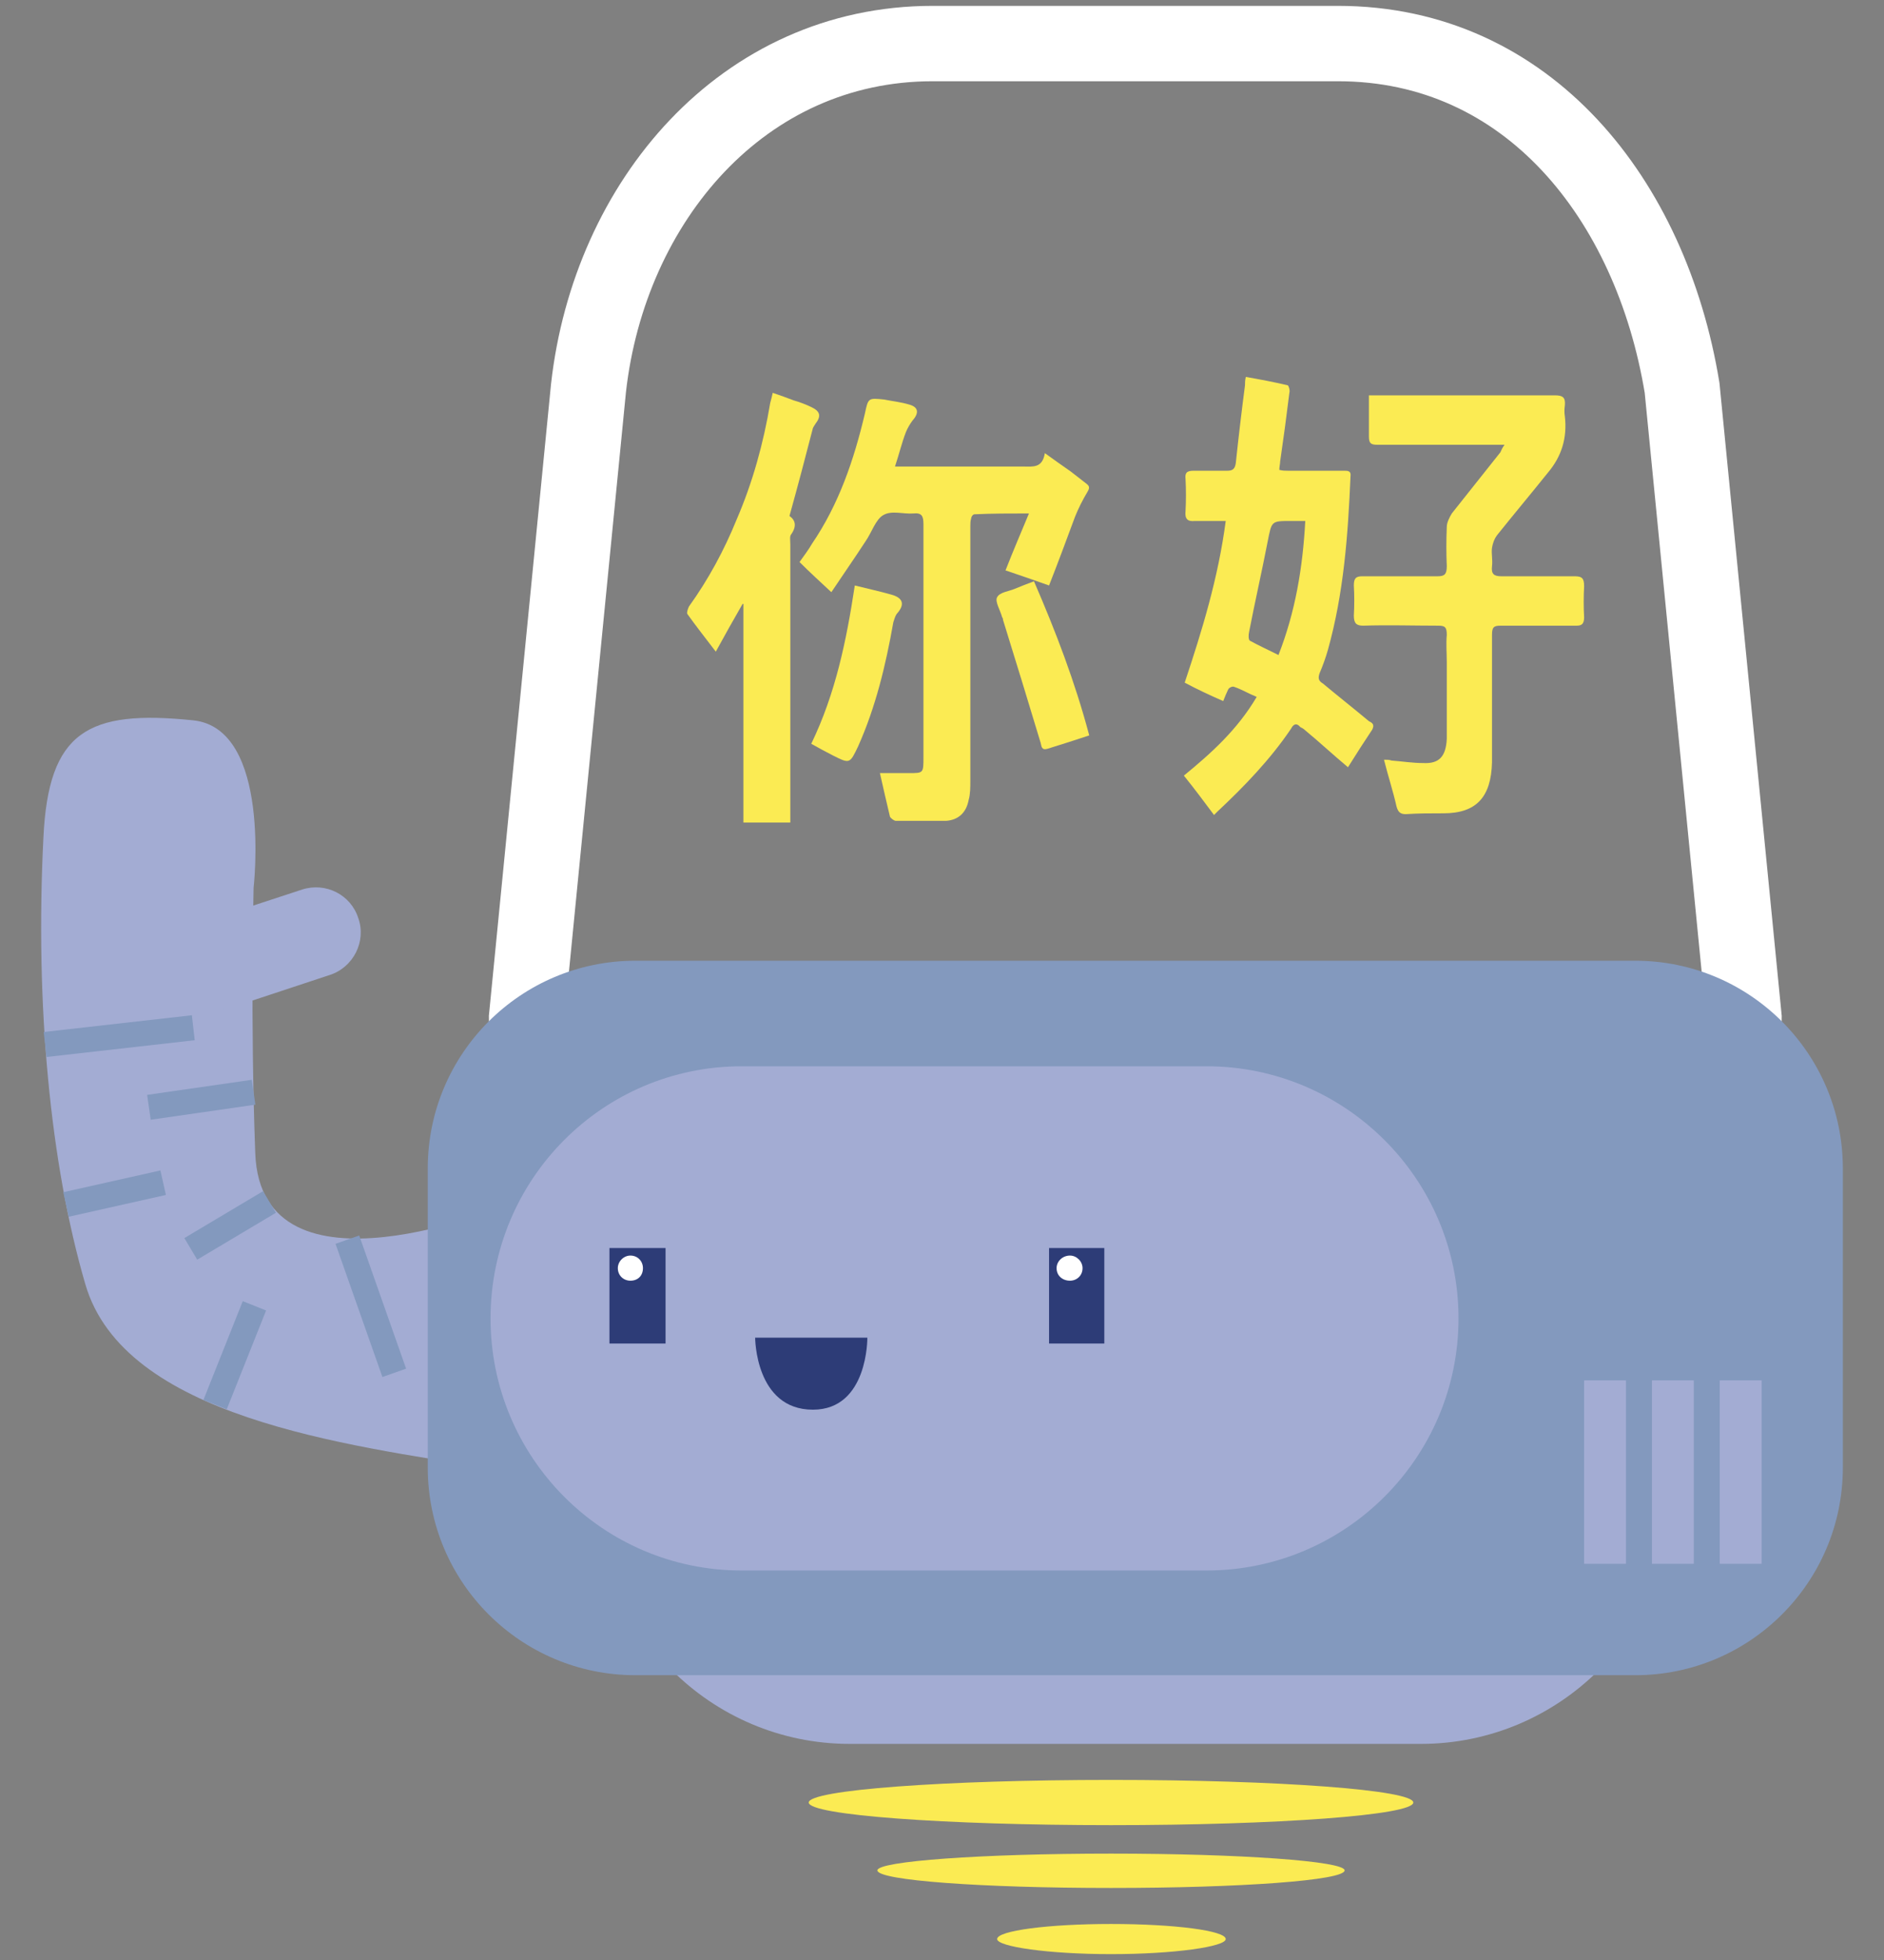 <?xml version="1.0" encoding="UTF-8" standalone="no"?>
<svg
   version="1.2"
   viewBox="0 0 225 234"
   width="225"
   height="234"
   id="svg908"
   sodipodi:docname="better-bot-4.svg.2023_10_13_14_00_58.3.svg"
   inkscape:version="1.2.2 (732a01da63, 2022-12-09)"
   xmlns:inkscape="http://www.inkscape.org/namespaces/inkscape"
   xmlns:sodipodi="http://sodipodi.sourceforge.net/DTD/sodipodi-0.dtd"
   xmlns="http://www.w3.org/2000/svg"
   xmlns:svg="http://www.w3.org/2000/svg">
  <rect x="0" y="0" width="225" height="234" fill="#808080" stroke="none"/>
  <defs
     id="defs912" />
  <sodipodi:namedview
     id="namedview910"
     pagecolor="#ffffff"
     bordercolor="#000000"
     borderopacity="0.25"
     inkscape:showpageshadow="2"
     inkscape:pageopacity="0.0"
     inkscape:pagecheckerboard="0"
     inkscape:deskcolor="#d1d1d1"
     showgrid="false"
     inkscape:zoom="1.008547"
     inkscape:cx="-11.402542"
     inkscape:cy="117.49576"
     inkscape:window-width="1280"
     inkscape:window-height="945"
     inkscape:window-x="-9"
     inkscape:window-y="-9"
     inkscape:window-maximized="1"
     inkscape:current-layer="svg908" />
  <style
     id="style848">.a{fill:none;stroke:#fff;stroke-miterlimit:10;stroke-width:9}.b{fill:#a3acd3}.c{fill:none;stroke:#8399be;stroke-miterlimit:10;stroke-width:3}.d{fill:#8399be}.e{fill:#2d3c77}.f{fill:#fff}.g{fill:#fbeb53}</style>
  <g
     id="g1077"
     transform="translate(3.985,0.1)">
    <path
       class="a"
       d="m 100,162.5 h 63.2 c 22.7,0 41.1,-18.4 41.1,-41.1 L 196.9,46.2 C 193.2,23.7 178.5,5.1 155.8,5.1 H 107.4 C 84.7,5.1 68.8,24 66.3,46.2 l -7.4,75.2 c 0,22.7 18.4,41.1 41.1,41.1 z"
       id="path850" />
    <path
       class="b"
       d="m 97.5,208.1 h 68.2 c 16.6,0 30.1,-13.5 30.1,-30.1 0,-16.6 -13.5,-30.1 -30.1,-30.1 H 97.5 c -16.6,0 -30.1,13.5 -30.1,30.1 0,16.6 13.5,30.1 30.1,30.1 z"
       id="path852" />
    <path
       class="b"
       d="m 56.7,143.7 c 0,0 -29.5,12.4 -30.2,-6.1 -0.6,-16.2 -0.2,-30.6 -0.2,-31.7 0,0 2.2,-19 -7.2,-20 -12.6,-1.3 -17.3,1.3 -17.9,14 -1,19.9 0.8,38.9 5,53.3 4.6,15.9 31,19.2 48.3,22"
       id="path854" />
    <path
       class="c"
       d="m 37.5,147.9 5.6,15.9"
       id="path856" />
    <path
       class="c"
       d="m 21.7,167.6 4.7,-11.8"
       id="path858" />
    <path
       class="c"
       d="M 28.2,143.4 18.8,149"
       id="path860" />
    <path
       class="c"
       d="m 3.9,143.7 11.6,-2.6"
       id="path862" />
    <path
       class="c"
       d="m 26.3,130.3 -12.5,1.8"
       id="path864" />
    <path
       class="c"
       d="m 1.4,124.6 17.7,-2"
       id="path866" />
    <path
       class="d"
       d="m 71.9,199.9 h 119.4 c 13.7,0 24.8,-11.1 24.8,-24.8 v -35.7 c 0,-13.7 -11.1,-24.8 -24.8,-24.8 H 71.9 c -13.7,0 -24.8,11.1 -24.8,24.8 v 35.7 c 0,13.7 11.1,24.8 24.8,24.8 z"
       id="path868" />
    <path
       class="b"
       d="m 84.6,187.4 h 55.5 c 16.6,0 30.1,-13.5 30.1,-30.1 0,-16.6 -13.5,-30.1 -30.1,-30.1 H 84.6 c -16.6,0 -30,13.5 -30,30.1 0,16.6 13.4,30.1 30,30.1 z"
       id="path870" />
    <path
       class="e"
       d="m 121.3,160.3 h 6.6 v -11.4 h -6.6 z"
       id="path872" />
    <path
       class="e"
       d="m 68.8,160.3 h 6.7 v -11.4 h -6.7 z"
       id="path874" />
    <path
       class="f"
       d="m 122.2,151.3 c 0,0.9 0.7,1.5 1.6,1.5 0.8,0 1.5,-0.6 1.5,-1.5 0,-0.8 -0.7,-1.5 -1.5,-1.5 -0.9,0 -1.6,0.7 -1.6,1.5 z"
       id="path876" />
    <path
       class="f"
       d="m 69.8,151.3 c 0,0.9 0.7,1.5 1.5,1.5 0.9,0 1.5,-0.6 1.5,-1.5 0,-0.8 -0.6,-1.5 -1.5,-1.5 -0.8,0 -1.5,0.7 -1.5,1.5 z"
       id="path878" />
    <path
       class="g"
       d="m 92.6,215.1 c 0,1.5 16.2,2.7 36.1,2.7 20,0 36.1,-1.2 36.1,-2.7 0,-1.5 -16.1,-2.7 -36.1,-2.7 -19.9,0 -36.1,1.2 -36.1,2.7 z"
       id="path880" />
    <path
       class="g"
       d="m 100.8,223.2 c 0,1.2 12.5,2.1 27.9,2.1 15.4,0 27.9,-0.9 27.9,-2.1 0,-1.1 -12.5,-2 -27.9,-2 -15.4,0 -27.9,0.9 -27.9,2 z"
       id="path882" />
    <path
       class="g"
       d="m 115.1,231.4 c 0,0.9 6.1,1.8 13.6,1.8 7.6,0 13.7,-0.9 13.7,-1.8 0,-1 -6.1,-1.8 -13.7,-1.8 -7.5,0 -13.6,0.8 -13.6,1.8 z"
       id="path884" />
    <path
       class="e"
       d="m 99.6,159.6 c 0,0 0.1,8.6 -6.5,8.6 -6.9,0 -6.9,-8.6 -6.9,-8.6 z"
       id="path886" />
    <path
       class="b"
       d="m 201.4,186.6 h 5 v -21.9 h -5 z"
       id="path888" />
    <path
       class="b"
       d="m 193.3,186.6 h 5 v -21.9 h -5 z"
       id="path890" />
    <path
       class="b"
       d="m 185.2,186.6 h 5 v -21.9 h -5 z"
       id="path892" />
    <path
       class="b"
       d="m 23.6,120.2 11.8,-3.9 c 2.8,-0.9 4.4,-4 3.4,-6.8 -0.9,-2.8 -3.9,-4.3 -6.7,-3.4 L 20.2,110 c -2.8,0.9 -4.3,4 -3.4,6.8 0.9,2.8 3.9,4.3 6.8,3.4 z"
       id="path894" />
    <path
       fill-rule="evenodd"
       class="g"
       d="m 157,91.5 c -1.8,-1.5 -3.4,-3 -5.1,-4.4 -0.2,-0.2 -0.4,-0.3 -0.6,-0.4 -0.4,-0.5 -0.8,-0.4 -1.1,0.2 -2.5,3.7 -5.6,6.9 -8.8,9.9 -0.1,0.1 -0.2,0.2 -0.4,0.4 -1.2,-1.6 -2.3,-3.1 -3.6,-4.7 3.3,-2.7 6.4,-5.5 8.7,-9.4 -1,-0.4 -1.8,-0.9 -2.7,-1.2 -0.2,-0.1 -0.6,0.1 -0.7,0.3 -0.2,0.4 -0.4,0.9 -0.6,1.4 -1.6,-0.7 -3.1,-1.4 -4.6,-2.2 2.1,-6.3 4,-12.5 4.9,-19.3 -1.3,0 -2.5,0 -3.7,0 -0.9,0.1 -1.2,-0.3 -1.1,-1.2 q 0.1,-1.9 0,-3.8 c -0.1,-0.8 0.2,-1 1,-1 1.3,0 2.6,0 4,0 0.6,0 0.9,-0.2 1,-0.9 q 0.5,-4.7 1.1,-9.3 c 0,-0.3 0,-0.6 0.1,-1 1.7,0.3 3.3,0.6 5,1 0.1,0 0.3,0.6 0.2,0.9 q -0.5,4.1 -1.1,8.2 c 0,0.3 -0.1,0.6 -0.1,1 0.4,0.1 0.7,0.1 1,0.1 q 3.4,0 6.7,0 c 0.5,0 0.9,0 0.8,0.7 -0.3,7 -0.8,13.9 -2.7,20.7 q -0.4,1.4 -1,2.8 c -0.2,0.6 -0.1,0.9 0.4,1.2 1.8,1.5 3.7,3 5.5,4.5 0.4,0.2 0.7,0.4 0.4,1 -1,1.5 -1.9,2.9 -2.9,4.5 z m -5.1,-29.4 c -0.7,0 -1.2,0 -1.7,0 -2.4,0 -2.3,0 -2.8,2.5 -0.7,3.6 -1.5,7.1 -2.2,10.7 -0.1,0.4 -0.1,1 0.1,1.1 1.1,0.6 2.2,1.1 3.4,1.7 2,-5.1 2.9,-10.4 3.2,-16 z"
       id="path896" />
    <path
       class="g"
       d="m 175.7,53 c -1,0 -1.7,0 -2.4,0 -4.3,0 -8.6,0 -12.8,0 -0.8,0 -1,-0.2 -1,-1 0,-1.6 0,-3.2 0,-4.9 0.5,0 0.8,0 1.1,0 7.1,0 14.1,0 21.1,0 0.9,0 1.3,0.2 1.2,1.2 q -0.1,0.7 0,1.3 c 0.3,2.6 -0.4,4.8 -2,6.7 -2,2.5 -4.1,5 -6.1,7.5 -0.3,0.4 -0.5,0.9 -0.6,1.5 -0.1,0.7 0.1,1.4 0,2.2 -0.1,0.9 0.2,1.2 1.1,1.2 3,0 5.9,0 8.8,0 0.9,0 1.1,0.3 1.1,1.2 q -0.1,1.9 0,3.7 c 0,0.8 -0.3,1 -0.9,1 -3.1,0 -6.1,0 -9.1,0 -0.8,0 -1,0.2 -1,1.1 q 0,7.1 0,14.2 0,0.5 0,1 c -0.1,4.2 -1.9,6.1 -5.8,6.1 -1.5,0 -3,0 -4.5,0.1 -0.6,0 -0.9,-0.2 -1.1,-0.9 -0.4,-1.8 -1,-3.6 -1.5,-5.6 0.4,0 0.6,0 0.9,0.1 1.3,0.1 2.5,0.3 3.8,0.3 1.9,0.1 2.7,-0.8 2.8,-2.9 q 0,-4.6 0,-9.1 c 0,-1.1 -0.1,-2.2 0,-3.3 0,-0.9 -0.2,-1.1 -1,-1.1 -3,0 -6,-0.1 -9,0 -0.8,0 -1.1,-0.3 -1.1,-1.2 q 0.1,-1.8 0,-3.6 c 0,-0.8 0.2,-1.1 1,-1.1 3,0 6,0 9,0 0.8,0 1.1,-0.2 1.1,-1.2 q -0.1,-2.3 0,-4.7 c 0,-0.5 0.3,-1.1 0.6,-1.6 1.9,-2.4 3.9,-4.9 5.8,-7.3 0.1,-0.2 0.2,-0.5 0.5,-0.9 z"
       id="path898" />
    <path
       class="g"
       d="m 118.9,61.2 c -2.3,0 -4.4,0 -6.5,0.1 -0.2,0 -0.4,0.3 -0.4,0.5 -0.1,0.3 -0.1,0.6 -0.1,0.9 q 0,15.2 0,30.3 c 0,0.9 0,1.7 -0.2,2.4 -0.3,1.6 -1.3,2.4 -2.7,2.5 -2,0 -4,0 -6,0 -0.2,0 -0.6,-0.3 -0.7,-0.5 -0.4,-1.7 -0.8,-3.4 -1.2,-5.2 1.2,0 2.4,0 3.5,0 1.7,0 1.7,0 1.7,-1.9 q 0,-13.9 0,-27.8 c 0,-1 -0.2,-1.4 -1.2,-1.3 -1.2,0.1 -2.6,-0.4 -3.6,0.2 -0.9,0.5 -1.4,2.1 -2.1,3.1 -1.3,2 -2.7,4 -4.1,6.1 -1.4,-1.3 -2.6,-2.4 -3.8,-3.6 0.5,-0.7 1.1,-1.5 1.5,-2.2 3.2,-4.7 5,-10 6.3,-15.5 0.4,-1.9 0.4,-1.9 2.3,-1.7 1,0.2 2,0.3 3,0.6 1.1,0.3 1.2,1 0.4,1.9 -0.3,0.4 -0.6,0.9 -0.8,1.4 -0.5,1.3 -0.8,2.6 -1.3,4.1 0.5,0 0.9,0 1.3,0 q 7,0 14.1,0 c 1.1,0 2.2,0.2 2.5,-1.6 1.1,0.8 2.1,1.5 3.1,2.2 q 0.9,0.7 1.8,1.4 c 0.4,0.3 0.5,0.5 0.2,1 -0.6,1 -1.1,2 -1.5,3 -1,2.7 -2,5.4 -3.1,8.2 -1.7,-0.6 -3.4,-1.2 -5.2,-1.8 0.9,-2.3 1.8,-4.4 2.8,-6.8 z"
       id="path900" />
    <path
       class="g"
       d="m 90.4,98.1 c -1.9,0 -3.7,0 -5.6,0 q 0,-13 0,-26.1 -0.1,0 -0.1,0 c -1.1,1.9 -2.1,3.7 -3.2,5.7 -1.3,-1.7 -2.4,-3.1 -3.4,-4.5 -0.1,-0.2 0.1,-0.7 0.2,-0.9 2.3,-3.2 4.2,-6.7 5.7,-10.4 1.9,-4.4 3.2,-9.1 4,-13.9 0.1,-0.4 0.2,-0.7 0.3,-1.2 0.9,0.3 1.7,0.6 2.5,0.9 0.7,0.2 1.5,0.5 2.1,0.8 1.1,0.5 1.2,1.1 0.5,2 q -0.2,0.3 -0.3,0.5 c -0.9,3.5 -1.8,6.9 -2.8,10.5 0.7,0.5 0.9,1.2 0.2,2.2 -0.2,0.2 -0.1,0.8 -0.1,1.2 q 0,16 0,32 0,0.6 0,1.2 z"
       id="path902" />
    <path
       class="g"
       d="m 98.1,69.8 c 1.6,0.4 3,0.7 4.4,1.1 1.4,0.4 1.6,1.2 0.6,2.3 -0.2,0.3 -0.3,0.7 -0.4,1 -0.9,5.1 -2.1,10.1 -4.2,14.8 -1,2.1 -1,2.1 -3,1.1 -0.8,-0.4 -1.7,-0.9 -2.6,-1.4 2.9,-6 4.2,-12.3 5.2,-18.9 z"
       id="path904" />
    <path
       class="g"
       d="m 126.1,87.7 c -1.8,0.6 -3.4,1.1 -5,1.6 -0.7,0.2 -0.7,-0.3 -0.8,-0.7 q -2.2,-7.3 -4.5,-14.7 0,-0.2 -0.1,-0.3 c -0.2,-0.8 -0.9,-1.9 -0.6,-2.4 0.3,-0.6 1.4,-0.7 2.1,-1 0.7,-0.3 1.5,-0.6 2.3,-0.9 2.6,6 4.9,12 6.6,18.4 z"
       id="path906" />
  </g>
</svg>
